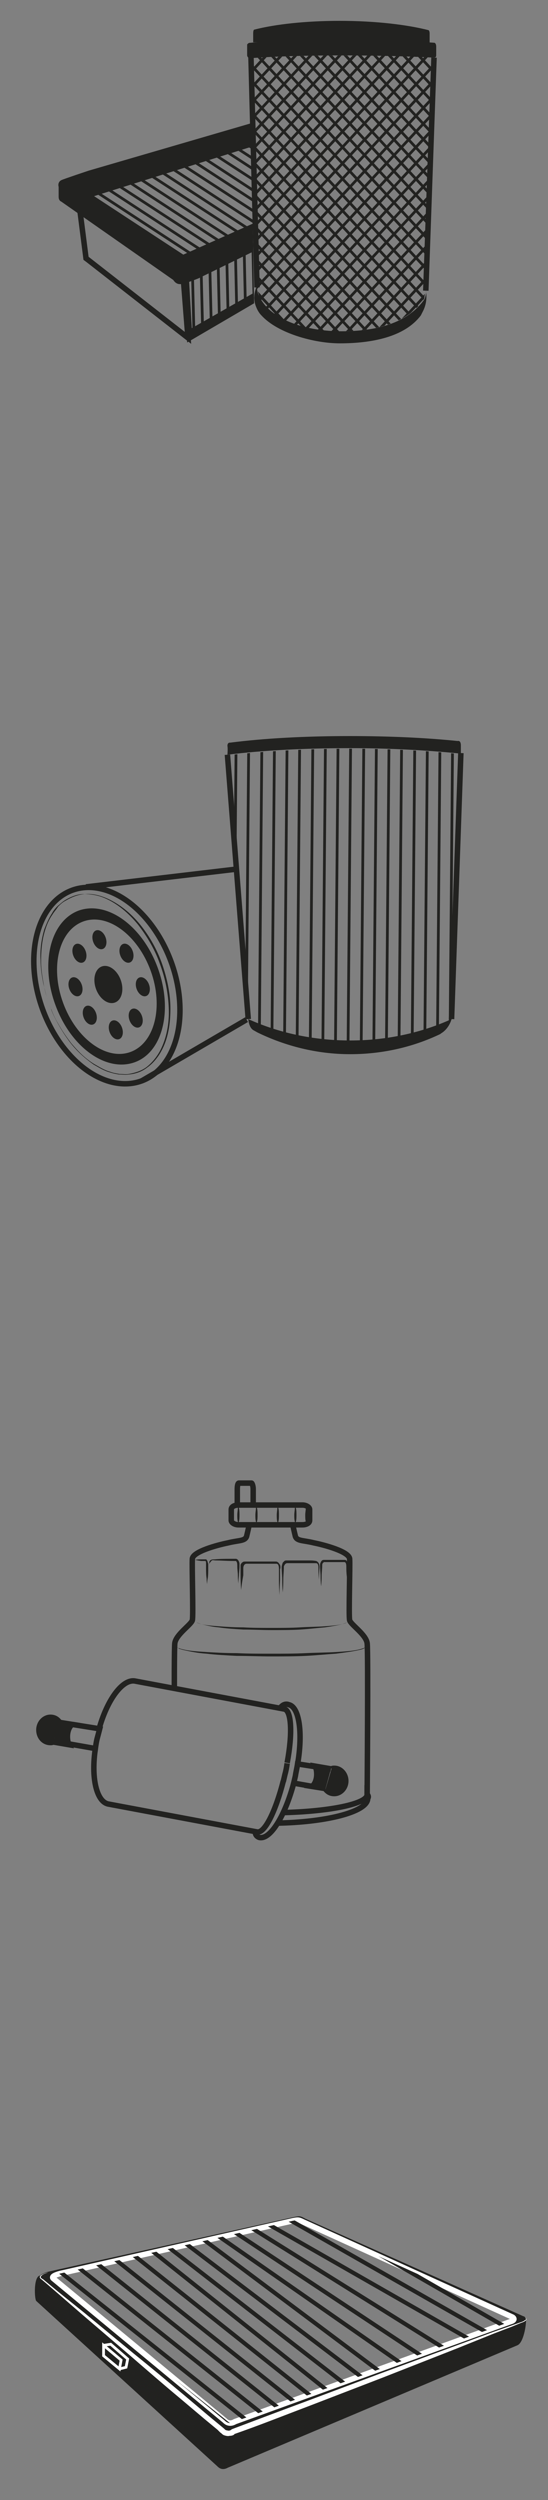 <?xml version="1.0" encoding="utf-8"?>
<!-- Generator: Adobe Illustrator 19.0.0, SVG Export Plug-In . SVG Version: 6.00 Build 0)  -->
<svg version="1.1" id="Capa_1" xmlns="http://www.w3.org/2000/svg" xmlns:xlink="http://www.w3.org/1999/xlink" x="0px" y="0px"
	 viewBox="0 0 100 455.8" style="enable-background:new 0 0 100 455.8;" xml:space="preserve">
<rect x="0" y="0" width="100" height="455.8" fill="#808080" stroke="none"/>
<style type="text/css">
	.st0{fill:#222220;}
	.st1{fill:none;stroke:#FFFFFF;stroke-miterlimit:10;}
	.st2{fill:none;stroke:#222220;stroke-miterlimit:10;}
	.st3{clip-path:url(#SVGID_2_);}
	.st4{fill:none;stroke:#222220;stroke-width:0.5;stroke-miterlimit:10;}
	.st5{clip-path:url(#SVGID_4_);}
	.st6{fill:#222220;stroke:#222220;stroke-miterlimit:10;}
	.st7{clip-path:url(#SVGID_6_);}
	.st8{clip-path:url(#SVGID_8_);}
	.st9{clip-path:url(#SVGID_10_);}
	.st10{clip-path:url(#SVGID_12_);}
	.st11{fill:none;stroke:#FFFFFF;stroke-width:0.5;stroke-miterlimit:10;}
	.st12{fill:#FFFFFF;}
	.st13{clip-path:url(#SVGID_14_);}
	.st14{fill:none;stroke:#222220;stroke-width:0.75;stroke-miterlimit:10;}
</style>
<g>
	<g>
		<path class="st0" d="M78.4,7.8c0,0,0-1.2,0-1.7c0-0.5-0.2-0.6-0.2-0.6C74.3,4.5,68.5,3.8,62,3.8c-6.1,0-11.7,0.6-15.6,1.6
			c0,0-0.2,0-0.2,0.7s0,1.6,0,1.6"/>
		<path class="st1" d="M62,14.2"/>
		<path class="st0" d="M45.3,10.5c0.2,0.2,0.3,0.1,0.5,0.1c3.9-0.3,9.9-0.5,16.5-0.5c6.8,0,12.9,0.2,16.8,0.4c0.2,0,0.3,0,0.4-0.1
			c0,0,0.1-0.1,0.1-0.3c0-0.5,0-1.2,0-1.6c0-0.6-0.3-0.7-0.3-0.7C75.4,7.5,69.1,7.2,62,7.2c-6.5,0-12.4,0.2-16.3,0.6
			c-0.2,0-0.2,0-0.4,0.1c-0.1,0.1-0.2,0.2-0.2,0.2l0,2C45.1,10.1,45.1,10.3,45.3,10.5z"/>
		<path class="st1" d="M45.1,10.1"/>
		<path class="st1" d="M79.7,10"/>
		<path class="st0" d="M76.8,57.5c-3,4-9.1,5.1-14.8,5.1c-4.6,0-11.3-1.8-14.3-5.1c-0.6-0.6-0.9-1.4-0.9-1.4c-1-2.2,0.2-4.2,0.2-4.2
			C46.7,53,47.3,54,47.3,54c2.1,4.5,8.9,6.4,15,6.4c6.2,0,12.1-1.4,15.2-5.9c0,0,0.4-1.2,0.2-1.5c0,0,0.5,1.9-0.6,3.9L76.8,57.5z"/>
		<path class="st1" d="M62.3,18.7"/>
		<path class="st1" d="M62.3,12.4"/>
		<line class="st2" x1="79.2" y1="10.5" x2="77.7" y2="53"/>
		<line class="st2" x1="45.8" y1="10.5" x2="46.9" y2="52.4"/>
		<g>
			<defs>
				<path id="SVGID_1_" d="M62.2,60.4c6.2,0,12.1-1.4,15.2-5.9l0.2-1.5l1.4-42.4l0-0.1c-3.9-0.3-10-0.4-16.8-0.4 M62.2,10.1
					c-6.7,0-12.6,0.2-16.5,0.5l0,0.1l1.2,41.8l0.4,1.6c2.1,4.5,8.9,6.4,15,6.4"/>
			</defs>
			<clipPath id="SVGID_2_">
				<use xlink:href="#SVGID_1_"  style="overflow:visible;"/>
			</clipPath>
			<g class="st3">
				<line class="st4" x1="64" y1="-6.5" x2="22.2" y2="38.6"/>
				<line class="st4" x1="102.8" y1="29.6" x2="61" y2="74.6"/>
				<line class="st4" x1="101.4" y1="28.3" x2="59.5" y2="73.3"/>
				<line class="st4" x1="100" y1="26.9" x2="58.1" y2="72"/>
				<line class="st4" x1="98.5" y1="25.6" x2="56.7" y2="70.6"/>
				<line class="st4" x1="97.1" y1="24.2" x2="55.2" y2="69.3"/>
				<line class="st4" x1="95.7" y1="22.9" x2="53.8" y2="67.9"/>
				<line class="st4" x1="94.2" y1="21.6" x2="52.3" y2="66.6"/>
				<line class="st4" x1="92.8" y1="20.2" x2="50.9" y2="65.3"/>
				<line class="st4" x1="91.3" y1="18.9" x2="49.5" y2="63.9"/>
				<line class="st4" x1="89.9" y1="17.6" x2="48" y2="62.6"/>
				<line class="st4" x1="88.5" y1="16.2" x2="46.6" y2="61.3"/>
				<line class="st4" x1="87" y1="14.9" x2="45.2" y2="59.9"/>
				<line class="st4" x1="85.6" y1="13.6" x2="43.7" y2="58.6"/>
				<line class="st4" x1="84.2" y1="12.2" x2="42.3" y2="57.3"/>
				<line class="st4" x1="82.7" y1="10.9" x2="40.8" y2="55.9"/>
				<line class="st4" x1="81.3" y1="9.6" x2="39.4" y2="54.6"/>
				<line class="st4" x1="79.8" y1="8.2" x2="38" y2="53.2"/>
				<line class="st4" x1="78.4" y1="6.9" x2="36.5" y2="51.9"/>
				<line class="st4" x1="77" y1="5.5" x2="35.1" y2="50.6"/>
				<line class="st4" x1="75.5" y1="4.2" x2="33.7" y2="49.2"/>
				<line class="st4" x1="74.1" y1="2.9" x2="32.2" y2="47.9"/>
				<line class="st4" x1="72.7" y1="1.5" x2="30.8" y2="46.6"/>
				<line class="st4" x1="71.2" y1="0.2" x2="29.4" y2="45.2"/>
				<line class="st4" x1="69.8" y1="-1.1" x2="27.9" y2="43.9"/>
				<line class="st4" x1="68.4" y1="-2.5" x2="26.5" y2="42.6"/>
				<line class="st4" x1="66.9" y1="-3.8" x2="25" y2="41.2"/>
				<line class="st4" x1="65.5" y1="-5.1" x2="23.6" y2="39.9"/>
			</g>
			<g class="st3">
				<line class="st4" x1="61" y1="-6.5" x2="102.8" y2="38.6"/>
				<line class="st4" x1="22.2" y1="29.6" x2="64" y2="74.6"/>
				<line class="st4" x1="23.6" y1="28.3" x2="65.5" y2="73.3"/>
				<line class="st4" x1="25" y1="26.9" x2="66.9" y2="72"/>
				<line class="st4" x1="26.5" y1="25.6" x2="68.4" y2="70.6"/>
				<line class="st4" x1="27.9" y1="24.2" x2="69.8" y2="69.3"/>
				<line class="st4" x1="29.4" y1="22.9" x2="71.2" y2="67.9"/>
				<line class="st4" x1="30.8" y1="21.6" x2="72.7" y2="66.6"/>
				<line class="st4" x1="32.2" y1="20.2" x2="74.1" y2="65.3"/>
				<line class="st4" x1="33.7" y1="18.9" x2="75.5" y2="63.9"/>
				<line class="st4" x1="35.1" y1="17.6" x2="77" y2="62.6"/>
				<line class="st4" x1="36.5" y1="16.2" x2="78.4" y2="61.3"/>
				<line class="st4" x1="38" y1="14.9" x2="79.8" y2="59.9"/>
				<line class="st4" x1="39.4" y1="13.6" x2="81.3" y2="58.6"/>
				<line class="st4" x1="40.8" y1="12.2" x2="82.7" y2="57.3"/>
				<line class="st4" x1="42.3" y1="10.9" x2="84.2" y2="55.9"/>
				<line class="st4" x1="43.7" y1="9.6" x2="85.6" y2="54.6"/>
				<line class="st4" x1="45.2" y1="8.2" x2="87" y2="53.2"/>
				<line class="st4" x1="46.6" y1="6.9" x2="88.5" y2="51.9"/>
				<line class="st4" x1="48" y1="5.5" x2="89.9" y2="50.6"/>
				<line class="st4" x1="49.5" y1="4.2" x2="91.3" y2="49.2"/>
				<line class="st4" x1="50.9" y1="2.9" x2="92.8" y2="47.9"/>
				<line class="st4" x1="52.3" y1="1.5" x2="94.2" y2="46.6"/>
				<line class="st4" x1="53.8" y1="0.2" x2="95.7" y2="45.2"/>
				<line class="st4" x1="55.2" y1="-1.1" x2="97.1" y2="43.9"/>
				<line class="st4" x1="56.7" y1="-2.5" x2="98.5" y2="42.6"/>
				<line class="st4" x1="58.1" y1="-3.8" x2="100" y2="41.2"/>
				<line class="st4" x1="59.5" y1="-5.1" x2="101.4" y2="39.9"/>
			</g>
		</g>
	</g>
	<g>
		<defs>
			<polygon id="SVGID_3_" points="45.8,21.8 46.4,57.2 37.6,64.6 23.6,63.5 4.1,33.2 			"/>
		</defs>
		<clipPath id="SVGID_4_">
			<use xlink:href="#SVGID_3_"  style="overflow:visible;"/>
		</clipPath>
		<g class="st5">
			<path class="st6" d="M80.4,28.6L36,50.3c0,0-2.7,1.1-3.2,1c-0.5,0-0.8-0.6-0.8-0.6L11.4,36.3c0,0-0.2,0-0.2-0.4
				c0-0.4,0-1.9,0-1.9s-0.2-0.5,0.2-0.7c0.4-0.2,4.9-1.7,4.9-1.7l29.5-8.6l0.5,3.1L16,35.6L33.4,47l42.6-19L80.4,28.6z"/>
			<path class="st2" d="M14.6,34.8c0,0-1.9-1.2-1.7-1.3C13,33.4,44.2,24,44.2,24"/>
			<path class="st2" d="M12.1,34.8c0,0,18.6,12.4,19.5,13.2c0.9,0.7,1.7,1.2,2.9,0.7c1.2-0.4,36.6-17.1,36.6-17.1"/>
			<polyline class="st2" points="14.6,38.5 15.7,47.1 16.1,47.4 34.3,61.6 33.5,51.4 			"/>
			<g>
				<defs>
					<polygon id="SVGID_5_" points="46.3,26 16,35.6 33.4,47 66.2,32.4 					"/>
				</defs>
				<clipPath id="SVGID_6_">
					<use xlink:href="#SVGID_5_"  style="overflow:visible;"/>
				</clipPath>
				<g class="st7">
					<line class="st4" x1="11.9" y1="33.2" x2="49.3" y2="57.6"/>
					<line class="st4" x1="28.4" y1="7.8" x2="65.9" y2="32.3"/>
					<line class="st4" x1="27.5" y1="9.1" x2="65" y2="33.6"/>
					<line class="st4" x1="26.7" y1="10.5" x2="64.1" y2="34.9"/>
					<line class="st4" x1="25.8" y1="11.8" x2="63.3" y2="36.3"/>
					<line class="st4" x1="24.9" y1="13.2" x2="62.4" y2="37.6"/>
					<line class="st4" x1="16.2" y1="26.5" x2="53.7" y2="51"/>
					<line class="st4" x1="15.3" y1="27.8" x2="52.8" y2="52.3"/>
					<line class="st4" x1="14.5" y1="29.2" x2="52" y2="53.6"/>
					<line class="st4" x1="13.6" y1="30.5" x2="51.1" y2="55"/>
					<line class="st4" x1="12.7" y1="31.8" x2="50.2" y2="56.3"/>
					<line class="st4" x1="29.3" y1="6.5" x2="66.8" y2="30.9"/>
					<line class="st4" x1="24" y1="14.5" x2="61.5" y2="38.9"/>
					<line class="st4" x1="23.2" y1="15.8" x2="60.7" y2="40.3"/>
					<line class="st4" x1="22.3" y1="17.2" x2="59.8" y2="41.6"/>
					<line class="st4" x1="21.4" y1="18.5" x2="58.9" y2="43"/>
					<line class="st4" x1="20.6" y1="19.8" x2="58.1" y2="44.3"/>
					<line class="st4" x1="19.7" y1="21.2" x2="57.2" y2="45.6"/>
					<line class="st4" x1="18.8" y1="22.5" x2="56.3" y2="47"/>
					<line class="st4" x1="17.9" y1="23.8" x2="55.4" y2="48.3"/>
					<line class="st4" x1="17.1" y1="25.2" x2="54.6" y2="49.6"/>
				</g>
				<use xlink:href="#SVGID_5_"  style="overflow:visible;fill:none;stroke:#222220;stroke-miterlimit:10;"/>
			</g>
			<g>
				<defs>
					<polygon id="SVGID_7_" points="34.3,60.8 67.2,42.1 66.7,35.3 33.7,50.7 					"/>
				</defs>
				<clipPath id="SVGID_8_">
					<use xlink:href="#SVGID_7_"  style="overflow:visible;"/>
				</clipPath>
				<g class="st8">
					<line class="st4" x1="34.3" y1="16.5" x2="35.4" y2="61.2"/>
					<line class="st4" x1="64.6" y1="15.8" x2="65.6" y2="60.5"/>
					<line class="st4" x1="63" y1="15.8" x2="64" y2="60.6"/>
					<line class="st4" x1="61.4" y1="15.9" x2="62.4" y2="60.6"/>
					<line class="st4" x1="59.8" y1="15.9" x2="60.9" y2="60.6"/>
					<line class="st4" x1="58.2" y1="15.9" x2="59.3" y2="60.7"/>
					<line class="st4" x1="42.3" y1="16.3" x2="43.3" y2="61.1"/>
					<line class="st4" x1="40.7" y1="16.3" x2="41.7" y2="61.1"/>
					<line class="st4" x1="39.1" y1="16.4" x2="40.1" y2="61.1"/>
					<line class="st4" x1="37.5" y1="16.4" x2="38.6" y2="61.2"/>
					<line class="st4" x1="35.9" y1="16.4" x2="37" y2="61.2"/>
					<line class="st4" x1="66.2" y1="15.7" x2="67.2" y2="60.5"/>
					<line class="st4" x1="56.6" y1="16" x2="57.7" y2="60.7"/>
					<line class="st4" x1="55" y1="16" x2="56.1" y2="60.8"/>
					<line class="st4" x1="53.4" y1="16" x2="54.5" y2="60.8"/>
					<line class="st4" x1="51.8" y1="16.1" x2="52.9" y2="60.8"/>
					<line class="st4" x1="50.3" y1="16.1" x2="51.3" y2="60.9"/>
					<line class="st4" x1="48.7" y1="16.2" x2="49.7" y2="60.9"/>
					<line class="st4" x1="47.1" y1="16.2" x2="48.1" y2="60.9"/>
					<line class="st4" x1="45.5" y1="16.2" x2="46.5" y2="61"/>
					<line class="st4" x1="43.9" y1="16.3" x2="44.9" y2="61"/>
				</g>
				<use xlink:href="#SVGID_7_"  style="overflow:visible;fill:none;stroke:#222220;stroke-miterlimit:10;"/>
			</g>
			<polyline class="st2" points="34,51.2 34.6,61.6 67.6,42.3 			"/>
		</g>
	</g>
</g>
<g>
	<g>
		<g>
			<path class="st0" d="M41.5,137.6c6.4-0.8,14.1-1.2,22.4-1.2c7.4,0,14.3,0.4,20.2,1c0,0,0-0.5,0-1.5c0-1-0.6-0.8-0.6-0.8
				c-5.8-0.6-12.5-0.9-19.7-0.9c-8.1,0-15.6,0.4-21.8,1.2c0,0-0.5-0.1-0.5,0.6C41.6,136.5,41.5,137.6,41.5,137.6z"/>
			<path class="st0" d="M46.9,188.2c5.1,2.5,10.9,4,17,4c5.9,0,11.5-1.3,16.5-3.7c0,0-0.3,0.2,0.1-0.1c1.5-0.9,1.9-2.6,1.9-2.6
				c-5.5,2.5-11.8,3.9-18.5,3.9c-6.7,0-13.1-1.4-18.6-3.9c0,0,0.1,1.5,0.9,2C47.1,188.3,46.9,188.2,46.9,188.2z"/>
			<line class="st2" x1="84.1" y1="137.3" x2="82.4" y2="185.8"/>
			<line class="st2" x1="41.5" y1="137.6" x2="45.3" y2="185.8"/>
		</g>
		<g>
			<defs>
				<path id="SVGID_9_" d="M84.1,137.5c-5.9-0.6-12.8-1-20.2-1c-8.3,0-16,0.5-22.4,1.2v0.1l3.8,48v0.1c5.5,2.5,11.9,3.9,18.6,3.9
					c6.7,0,13-1.4,18.5-3.9l0-0.1L84.1,137.5L84.1,137.5z"/>
			</defs>
			<clipPath id="SVGID_10_">
				<use xlink:href="#SVGID_9_"  style="overflow:visible;"/>
			</clipPath>
			<g class="st9">
				<line class="st4" x1="38.5" y1="133.4" x2="38" y2="192.1"/>
				<line class="st4" x1="82.6" y1="133.8" x2="82.1" y2="192.4"/>
				<line class="st4" x1="80.3" y1="133.8" x2="79.8" y2="192.4"/>
				<line class="st4" x1="78" y1="133.8" x2="77.5" y2="192.4"/>
				<line class="st4" x1="75.7" y1="133.8" x2="75.2" y2="192.4"/>
				<line class="st4" x1="73.3" y1="133.7" x2="72.8" y2="192.4"/>
				<line class="st4" x1="50.1" y1="133.5" x2="49.6" y2="192.2"/>
				<line class="st4" x1="47.8" y1="133.5" x2="47.3" y2="192.2"/>
				<line class="st4" x1="45.4" y1="133.5" x2="44.9" y2="192.1"/>
				<line class="st4" x1="43.1" y1="133.5" x2="42.6" y2="192.1"/>
				<line class="st4" x1="40.8" y1="133.5" x2="40.3" y2="192.1"/>
				<line class="st4" x1="85" y1="133.8" x2="84.5" y2="192.5"/>
				<line class="st4" x1="71" y1="133.7" x2="70.5" y2="192.4"/>
				<line class="st4" x1="68.7" y1="133.7" x2="68.2" y2="192.3"/>
				<line class="st4" x1="66.4" y1="133.7" x2="65.9" y2="192.3"/>
				<line class="st4" x1="64" y1="133.7" x2="63.5" y2="192.3"/>
				<line class="st4" x1="61.7" y1="133.6" x2="61.2" y2="192.3"/>
				<line class="st4" x1="59.4" y1="133.6" x2="58.9" y2="192.2"/>
				<line class="st4" x1="57.1" y1="133.6" x2="56.6" y2="192.2"/>
				<line class="st4" x1="54.7" y1="133.6" x2="54.2" y2="192.2"/>
				<line class="st4" x1="52.4" y1="133.6" x2="51.9" y2="192.2"/>
			</g>
		</g>
	</g>
	<g>
		
			<ellipse transform="matrix(0.94 -0.341 0.341 0.94 -60.104 17.423)" class="st2" cx="19.5" cy="179.7" rx="12.5" ry="18.5"/>
		<ellipse transform="matrix(0.94 -0.341 0.341 0.94 -60.046 17.516)" class="st0" cx="19.8" cy="179.5" rx="2.4" ry="3.5"/>
		<path class="st0" d="M28.8,176.5c-2.8-7.7-9.2-12.3-14.4-10.5c-5.2,1.9-7.1,9.6-4.3,17.2c2.8,7.7,9.2,12.3,14.4,10.5
			C29.7,191.9,31.6,184.2,28.8,176.5z M23.8,191.8c-4.4,1.6-9.9-2.4-12.3-9c-2.4-6.6-0.7-13.2,3.7-14.8c4.4-1.6,9.9,2.4,12.3,9
			C29.9,183.6,28.2,190.2,23.8,191.8z"/>
		
			<ellipse transform="matrix(0.94 -0.341 0.341 0.94 -57.379 16.51)" class="st0" cx="18.2" cy="171.3" rx="1.2" ry="1.8"/>
		<ellipse transform="matrix(0.94 -0.341 0.341 0.94 -57.9 18.294)" class="st0" cx="23.1" cy="173.8" rx="1.2" ry="1.8"/>
		<ellipse transform="matrix(0.94 -0.341 0.341 0.94 -59.818 19.699)" class="st0" cx="26.1" cy="179.9" rx="1.2" ry="1.8"/>
		<ellipse transform="matrix(0.94 -0.341 0.341 0.94 -61.837 19.61)" class="st0" cx="24.8" cy="185.6" rx="1.2" ry="1.8"/>
		<ellipse transform="matrix(0.94 -0.341 0.341 0.94 -62.742 18.427)" class="st0" cx="21.1" cy="187.8" rx="1.2" ry="1.8"/>
		<ellipse transform="matrix(0.94 -0.341 0.341 0.94 -62.15 16.689)" class="st0" cx="16.4" cy="185.1" rx="1.2" ry="1.8"/>
		<ellipse transform="matrix(0.94 -0.341 0.341 0.94 -60.54 15.506)" class="st0" cx="13.8" cy="179.9" rx="1.2" ry="1.8"/>
		<ellipse transform="matrix(0.94 -0.341 0.341 0.94 -58.402 15.369)" class="st0" cx="14.5" cy="173.8" rx="1.2" ry="1.8"/>
		<line class="st2" x1="15.7" y1="161.7" x2="42.8" y2="158.5"/>
		<line class="st2" x1="25.8" y1="197.1" x2="45" y2="185.9"/>
		<g>
			<path class="st0" d="M9,183.2c0,0-0.1-0.3-0.3-0.9c-0.2-0.6-0.5-1.5-0.7-2.7c-0.2-1.2-0.5-2.7-0.5-4.3c0-1.7,0.1-3.6,0.7-5.6
				c0.3-1,0.7-2,1.4-3c0.3-0.5,0.7-0.9,1-1.4c0.4-0.4,0.8-0.8,1.4-1.1c1-0.6,2.2-1.1,3.5-1.2c1.3-0.1,2.6,0.2,3.8,0.7
				c2.4,1,4.6,2.8,6.3,4.9c1.7,2.1,3.1,4.6,4,7.2c0.9,2.6,1.5,5.4,1.5,8.1c0,2.7-0.4,5.5-1.7,7.8c-0.6,1.1-1.5,2.2-2.5,2.9
				c-1,0.8-2.2,1.2-3.4,1.3c-0.6,0.1-1.2,0-1.8,0c-0.6-0.1-1.1-0.2-1.7-0.4c-1.1-0.3-2-0.9-2.9-1.4c-1.7-1.2-3.1-2.5-4.2-3.9
				c-1-1.3-1.8-2.6-2.4-3.7c-0.6-1.1-1-1.9-1.2-2.6C9.1,183.5,9,183.2,9,183.2z M9,183.2c0,0,0.1,0.3,0.4,0.9
				c0.2,0.6,0.6,1.5,1.2,2.5c0.6,1.1,1.4,2.3,2.4,3.6c1.1,1.3,2.4,2.7,4.2,3.8c0.9,0.5,1.8,1.1,2.9,1.4c0.5,0.2,1.1,0.3,1.7,0.4
				c0.6,0,1.2,0.1,1.7,0c1.2-0.2,2.4-0.6,3.3-1.3c1-0.8,1.8-1.8,2.4-2.9c1.2-2.3,1.7-5,1.6-7.7c-0.1-2.7-0.6-5.4-1.6-8.1
				c-0.9-2.6-2.3-5-4-7.2c-1.7-2.1-3.8-3.9-6.2-4.9c-1.2-0.5-2.5-0.7-3.7-0.7c-1.2,0-2.4,0.5-3.4,1.1c-0.5,0.3-0.9,0.7-1.4,1.1
				c-0.4,0.4-0.8,0.9-1,1.3c-0.6,0.9-1,1.9-1.4,2.9c-0.6,2-0.8,3.9-0.7,5.6c0,1.7,0.3,3.2,0.5,4.3c0.3,1.2,0.5,2.1,0.7,2.7
				C8.9,182.9,9,183.2,9,183.2z"/>
		</g>
	</g>
</g>
<g>
	<g>
		<g>
			<path class="st6" d="M59.4,326.2c0.4,0.5,0.9,0.8,1.6,0.8c1.1,0,2.1-1,2.1-2.3c0-1.2-0.9-2.3-2.1-2.3c-0.2,0-0.3,0-0.5,0.1"/>
			<path class="st6" d="M60.4,322.5l-2.9-0.5l0,0c0.2,0.4,0.3,0.9,0.3,1.5c0,1-0.4,1.9-0.9,2.2l0,0l2.5,0.4"/>
		</g>
		<g>
			<path class="st6" d="M10.8,313.9c-0.4-0.5-0.9-0.8-1.6-0.8c-1.1,0-2.1,1-2.1,2.3s0.9,2.3,2.1,2.3c0.2,0,0.3,0,0.5-0.1"/>
			<path class="st6" d="M9.7,317.6l2.9,0.5l0,0c-0.2-0.4-0.3-0.9-0.3-1.5c0-1,0.4-1.9,0.9-2.2l0,0l-2.5-0.4"/>
		</g>
		<g>
			<path class="st2" d="M57.5,322.1l-3.2-0.5c-0.1,0.7-0.3,1.5-0.4,2.2c-0.1,0.4-0.2,0.9-0.3,1.3l3.4,0.6"/>
			<path class="st2" d="M12.3,317.9l5.1,0.9c0.1-0.7,0.2-1.4,0.4-2.1c0.1-0.4,0.3-1.1,0.4-1.5l-5-0.8"/>
			<path class="st2" d="M51.7,324.8c0.1-0.4,0.2-0.9,0.3-1.3c0.2-0.7,0.3-1.3,0.4-2"/>
			<path class="st2" d="M54.3,321.7c1-5.8,0.3-10.5-1.6-10.9c0,0-0.8-0.4-1.5,0.5"/>
			<path class="st2" d="M18,315.5c1.5-5.6,4.4-9.5,6.7-9l27.2,5.1c1.3,0.3,1.5,4.5,0.5,9.8"/>
			<path class="st2" d="M53.6,325.1c-1.6,6-4.3,10.4-6.3,9.9c0,0-0.7-0.2-0.7-0.9"/>
			<path class="st2" d="M17.4,318.8c-0.8,5.3,0.2,9.6,2.3,10.1l27.2,5.1c1.4,0.3,3.4-3.8,4.8-9.3"/>
		</g>
	</g>
	<g>
		<defs>
			<path id="SVGID_11_" d="M50.1,333.2c0,0,2.8-5.9,3.2-7c0.3-1.1,3.6-0.2,3.6-0.2l3.5,0.9c0,0,2.4,0.2,2.1-1.8
				c-0.3-2-3.2-2.7-3.2-2.7l-4.6-0.9c0,0,0.4-6.5-0.4-8.3c-0.8-1.8-1.3-2.4-2.3-2.4c-1,0-2.4,0.4-2.4,0.4l-17.8-3.4l-2.6-0.5
				l-1.5-9.5l4-29.7l23.9-2.3l15.3,13.6l12,27l-7.3,26.8l-22,1.8L50.1,333.2z"/>
		</defs>
		<clipPath id="SVGID_12_">
			<use xlink:href="#SVGID_11_"  style="overflow:visible;"/>
		</clipPath>
		<g class="st10">
			<path class="st2" d="M31.9,327.3c0,0-0.2-26.1,0-27.7c0.2-1.6,3-3.4,3.2-4.2c0.2-0.8-0.1-9.9,0-11.2c0.1-1.3,4.5-2.5,6.5-2.9
				c2-0.5,3.1-0.3,3.4-1.2c0.2-0.8,0.5-2.2,0.5-2.2"/>
			<path class="st2" d="M67,327.3c0,0,0.2-26.1,0-27.7c-0.2-1.6-3-3.4-3.2-4.2c-0.2-0.8,0.1-9.9,0-11.2c-0.1-1.3-4.5-2.5-6.5-2.9
				c-2-0.5-3.1-0.3-3.4-1.2c-0.2-0.8-0.5-2.2-0.5-2.2"/>
			<g>
				<path class="st2" d="M67,327.1"/>
				<path class="st2" d="M31.9,327.2"/>
				<path class="st2" d="M67,327.1c0,0,0,0.1,0,0.1c0,1.8-7.9,3.3-17.6,3.3c-9.7,0-17.6-1.5-17.6-3.3c0,0,0,0,0-0.1
					c-0.2,0.2-0.3,0.5-0.3,0.8c0,2.5,8,4.5,17.8,4.5c9.8,0,17.8-2,17.8-4.5C67.3,327.6,67.2,327.4,67,327.1z"/>
			</g>
			<path class="st2" d="M56.5,277.2c0,0.5-0.6,0.8-1.3,0.8H43.5c-0.7,0-1.3-0.4-1.3-0.8v-2c0-0.5,0.6-0.8,1.3-0.8h11.7
				c0.7,0,1.3,0.4,1.3,0.8V277.2z"/>
			<path class="st2" d="M43.3,274.4v-2.9c0-0.6,0.1-1.1,0.3-1.1h2.3c0.1,0,0.3,0.5,0.3,1.1v2.9"/>
			<path class="st2" d="M48.4,330.5"/>
			<path class="st2" d="M49.5,330.5"/>
			<g>
				<path class="st0" d="M66.6,300.3c0,0,0,0.2-0.3,0.3c-0.2,0.1-0.6,0.2-1.1,0.3c-0.9,0.2-2.3,0.4-3.9,0.6
					c-1.6,0.1-3.5,0.3-5.5,0.4c-2,0.1-4.2,0.1-6.3,0.1c-2.2,0-4.3-0.1-6.3-0.1c-2-0.1-3.9-0.2-5.5-0.4c-1.6-0.1-3-0.4-3.9-0.6
					c-0.5-0.1-0.8-0.2-1.1-0.3c-0.2-0.1-0.3-0.3-0.3-0.3c0,0,0,0.2,0.3,0.2c0.2,0.1,0.6,0.2,1.1,0.3c0.9,0.2,2.3,0.3,3.9,0.4
					c1.6,0.1,3.5,0.2,5.5,0.2c2,0.1,4.2,0.1,6.3,0.1c2.2,0,4.3,0,6.3-0.1c2-0.1,3.9-0.1,5.5-0.2c1.6-0.1,3-0.2,3.9-0.4
					c0.5-0.1,0.8-0.2,1.1-0.3C66.6,300.4,66.6,300.3,66.6,300.3z"/>
			</g>
			<g>
				<path class="st0" d="M63.5,295.6c0,0,0,0.1-0.2,0.2c-0.2,0.1-0.5,0.2-0.8,0.3c-0.7,0.2-1.8,0.4-3.2,0.6
					c-1.3,0.1-2.9,0.3-4.5,0.4c-1.7,0.1-3.4,0.1-5.2,0.1c-1.8,0-3.5-0.1-5.2-0.1c-1.7-0.1-3.2-0.2-4.5-0.4c-1.3-0.1-2.4-0.4-3.2-0.6
					c-0.4-0.1-0.7-0.2-0.8-0.3c-0.2-0.1-0.2-0.2-0.2-0.2c0,0,0,0.1,0.2,0.2c0.2,0.1,0.5,0.2,0.8,0.3c0.8,0.2,1.8,0.3,3.2,0.4
					c1.3,0.1,2.9,0.2,4.5,0.2c1.6,0.1,3.4,0.1,5.2,0.1c1.8,0,3.5,0,5.2-0.1c1.6-0.1,3.2-0.1,4.5-0.2c1.3-0.1,2.4-0.2,3.2-0.4
					c0.4-0.1,0.7-0.2,0.8-0.3C63.5,295.7,63.5,295.6,63.5,295.6z"/>
			</g>
			<g>
				<path class="st0" d="M44,289.9c0,0-0.1-1.1-0.1-2.7c0-0.4,0-0.9,0-1.3l0-0.2c0-0.1,0-0.1,0-0.2l0-0.2c0-0.1,0.1-0.1,0.1-0.2
					c0.1-0.2,0.2-0.2,0.3-0.3c0.1-0.1,0.3-0.1,0.5-0.1c1,0,2.1,0,3.2,0c0.5,0,1.1,0,1.6,0c0.3,0,0.5,0,0.8,0c0.1,0,0.3,0.1,0.4,0.2
					c0.1,0.1,0.2,0.3,0.3,0.4c0.1,0.3,0.1,0.6,0,0.8c0,0.2,0,0.5,0,0.7c0,0.5,0,0.9,0,1.3c-0.1,1.6-0.1,2.7-0.1,2.7
					s-0.1-1.1-0.1-2.7c0-0.4,0-0.9,0-1.3c0-0.2,0-0.5,0-0.7c0-0.2,0-0.5-0.1-0.7c0-0.1-0.1-0.2-0.1-0.2c-0.1,0-0.1-0.1-0.2-0.1
					c-0.2,0-0.5,0-0.7,0c-0.5,0-1.1,0-1.6,0c-1.1,0-2.2,0-3.2,0c-0.4,0-0.6,0.4-0.6,0.8c0,0.5,0,0.9,0,1.3
					C44.1,288.8,44,289.9,44,289.9z"/>
			</g>
			<g>
				<path class="st0" d="M51.6,290.3c0,0-0.1-0.9-0.1-2.3c0-0.7-0.1-1.5-0.1-2.3c0-0.2,0.1-0.5,0.2-0.8c0.1-0.1,0.2-0.2,0.3-0.3
					c0.1-0.1,0.3-0.1,0.4-0.1c0.4,0,0.9,0,1.4,0c0.9,0,1.8,0,2.7,0c0.4,0,0.8,0,1.3,0.1c0.5,0.2,0.6,0.7,0.6,1.1
					c-0.1,1.4-0.1,2.3-0.1,2.3s-0.1-0.9-0.1-2.3c0-0.3-0.1-0.7-0.4-0.7c-0.1,0-0.3,0-0.6,0c-0.2,0-0.4,0-0.6,0c-0.9,0-1.8,0-2.7,0
					c-0.5,0-0.9,0-1.4,0c-0.3,0-0.5,0.3-0.6,0.6c0,0.9-0.1,1.7-0.1,2.3C51.7,289.4,51.6,290.3,51.6,290.3z"/>
			</g>
			<g>
				<path class="st0" d="M58.6,289.2c0,0-0.1-0.7-0.1-1.8c0-0.6-0.1-1.2-0.1-1.9c0-0.2,0-0.4,0.1-0.6c0.1-0.2,0.2-0.5,0.6-0.5
					c0.4,0,0.7,0,1.1,0c0.7,0,1.5,0,2.2,0l0.3,0l0.1,0c0.1,0,0.1,0,0.2,0c0.3,0.1,0.3,0.3,0.4,0.5c0.1,0.4,0,0.7,0,0.9
					c-0.1,1.1-0.1,1.8-0.1,1.8s-0.1-0.7-0.1-1.8c0-0.3,0-0.6-0.1-0.8c0-0.1-0.2-0.2-0.2-0.2c0,0-0.1,0-0.1,0l-0.1,0l-0.3,0
					c-0.7,0-1.4,0-2.2,0c-0.4,0-0.7,0-1.1,0c0,0-0.1,0.1-0.2,0.2c-0.1,0.1-0.1,0.3-0.1,0.4c0,0.7-0.1,1.3-0.1,1.9
					C58.7,288.4,58.6,289.2,58.6,289.2z"/>
			</g>
			<g>
				<path class="st0" d="M38.2,285.2c0,0,0-0.2,0-0.4c0-0.1,0.1-0.3,0.3-0.4c0.2-0.1,0.4-0.1,0.7-0.1c0.9-0.1,2.2-0.1,3.4-0.1l0.2,0
					c0.1,0,0,0,0.2,0c0,0,0.1,0,0.1,0c0.3,0.1,0.4,0.3,0.5,0.5c0.1,0.2,0.1,0.4,0.1,0.5c0,0.2,0,0.3,0,0.4c0,0.6-0.1,1.1-0.1,1.6
					c-0.1,0.9-0.1,1.5-0.1,1.5s-0.1-0.6-0.1-1.5c0-0.5-0.1-1-0.1-1.6c0-0.3,0-0.6-0.1-0.8c0-0.1-0.2-0.2-0.1-0.2c0,0-0.1,0-0.1,0
					c0,0-0.1,0-0.1,0l-0.2,0c-1.2,0-2.5-0.1-3.4-0.1c-0.2,0-0.5-0.1-0.6,0c-0.1,0-0.2,0.2-0.3,0.3C38.2,285,38.2,285.2,38.2,285.2z"
					/>
			</g>
			<g>
				<path class="st0" d="M35.6,284.4c0,0,0.4-0.1,1-0.1c0.1,0,0.3,0,0.5,0c0.1,0,0.2,0,0.3,0l0.1,0l0,0l0,0h0l0.1,0l0,0
					c0,0,0.1,0,0.1,0.1c0.1,0.1,0.1,0.1,0.1,0.1c0.1,0.2,0.1,0.4,0.2,0.6c0,0.2,0,0.4,0,0.6c0,0.8,0,1.6-0.1,2.1s-0.1,1-0.1,1
					s-0.1-0.4-0.1-1c-0.1-0.6-0.1-1.4-0.1-2.1c0-0.2,0-0.4,0-0.6c0-0.2,0-0.4-0.1-0.5c0.1,0-0.1,0-0.3,0c-0.2,0-0.3,0-0.5,0
					C36,284.5,35.6,284.4,35.6,284.4z"/>
			</g>
			<g>
				<path class="st0" d="M43.5,274.5c0,0,0.1,0.2,0.1,0.5c0.1,0.3,0.1,0.8,0.1,1.2c0,0.4,0,0.9-0.1,1.2c-0.1,0.3-0.1,0.5-0.1,0.5
					s-0.1-0.2-0.1-0.5c-0.1-0.3-0.1-0.8-0.1-1.2c0-0.4,0.1-0.9,0.1-1.2C43.4,274.7,43.5,274.5,43.5,274.5z"/>
			</g>
			<g>
				<path class="st0" d="M53.9,274.5c0,0,0.1,0.2,0.1,0.5c0.1,0.3,0.1,0.8,0.1,1.2c0,0.4,0,0.9-0.1,1.2c-0.1,0.3-0.1,0.5-0.1,0.5
					s-0.1-0.2-0.1-0.5c-0.1-0.3-0.1-0.8-0.1-1.2c0-0.4,0.1-0.9,0.1-1.2C53.8,274.7,53.9,274.5,53.9,274.5z"/>
			</g>
			<g>
				<path class="st0" d="M50.7,274.5c0,0,0.1,0.2,0.1,0.5c0.1,0.3,0.1,0.8,0.1,1.2c0,0.4,0,0.9-0.1,1.2c-0.1,0.3-0.1,0.5-0.1,0.5
					s-0.1-0.2-0.1-0.5c-0.1-0.3-0.1-0.8-0.1-1.2c0-0.4,0.1-0.9,0.1-1.2C50.7,274.7,50.7,274.5,50.7,274.5z"/>
			</g>
			<g>
				<path class="st0" d="M46.8,274.5c0,0,0.1,0.2,0.1,0.5c0.1,0.3,0.1,0.8,0.1,1.2c0,0.4,0,0.9-0.1,1.2c-0.1,0.3-0.1,0.5-0.1,0.5
					s-0.1-0.2-0.1-0.5c-0.1-0.3-0.1-0.8-0.1-1.2c0-0.4,0.1-0.9,0.1-1.2C46.7,274.7,46.8,274.5,46.8,274.5z"/>
			</g>
			<g>
				<path class="st0" d="M55.9,274.5c0,0,0.1,0.2,0.1,0.5c0.1,0.3,0.1,0.8,0.1,1.2c0,0.4,0,0.9-0.1,1.2c-0.1,0.3-0.1,0.5-0.1,0.5
					s-0.1-0.2-0.1-0.5c-0.1-0.3-0.1-0.8-0.1-1.2c0-0.4,0.1-0.9,0.1-1.2C55.8,274.7,55.9,274.5,55.9,274.5z"/>
			</g>
		</g>
	</g>
</g>
<g>
	<path class="st0" d="M95.9,422.7L95.9,422.7c0-0.2-0.2-0.4-0.4-0.4l-39.8-17.8c-0.9-0.5-1-0.5-2-0.3l-45,10
		c-0.7,0.2-1.2,0.5-1.4,0.7l-0.1,0c-1.1,0.4-0.9,4.2-0.6,4.6l33,30.1c0.3,0.3,0.9,0.9,2,0.3l52.8-22.3
		C95.7,427.1,96.2,422.8,95.9,422.7z M93.2,423.3L43,441.6c-1,0.6-1.6,0.1-1.9-0.2L9.8,415.4c-0.3-0.3,0.2-0.6,1.3-0.9l42.4-9.6
		c1-0.2,1.1-0.2,1.9,0.2l38.1,17.2C93.8,422.5,94.3,423,93.2,423.3z"/>
	<path class="st1" d="M93.4,422.4c0.3,0.1,0.8,0.6-0.3,0.9l-50.2,18.2c-1,0.6-1.6,0.1-1.9-0.2L9.7,415.4c-0.3-0.3,0.2-0.6,1.3-0.9
		l42.4-9.6c1-0.2,1.1-0.2,1.9,0.2L93.4,422.4z"/>
	<polygon class="st11" points="18.9,427.6 18.9,429.5 21.8,431.9 22.1,430.3 	"/>
	<polyline class="st11" points="21.8,431.9 23,431.6 23.3,430.1 20.2,427.4 18.9,427.6 	"/>
	<g>
		<path class="st12" d="M95.7,422.4c0.1,0.1,0.3,0.2,0.3,0.3c0.1,0.1,0.1,0.3-0.1,0.4c-0.2,0.2-0.5,0.3-0.8,0.4l-1.7,0.7l-3.4,1.3
			l-6.7,2.7l-13.5,5.3l-13.5,5.2c-4.5,1.7-9,3.5-13.6,5.1l0.1,0c-0.2,0.2-0.5,0.3-0.9,0.3c-0.3,0.1-0.7,0-1-0.1
			c-0.3-0.1-0.5-0.4-0.7-0.5l-0.5-0.5l-2.3-1.9l-4.5-3.8c-3-2.5-6-5.1-9-7.7l-9-7.7l-4.5-3.9l-2.2-1.9l-0.6-0.5
			c-0.1-0.1-0.2-0.1-0.3-0.3c-0.1-0.1,0-0.3,0.1-0.4c0.4-0.3,0.9-0.5,1.4-0.6c-0.5,0.2-1,0.3-1.3,0.7c-0.1,0.1-0.1,0.2,0,0.3
			c0.1,0.1,0.2,0.2,0.3,0.2l0.6,0.5l2.3,1.9l4.6,3.7l9.1,7.5c3.1,2.5,6.1,5,9.1,7.5l4.5,3.8l2.3,1.9l0.6,0.5
			c0.2,0.2,0.3,0.3,0.5,0.3c0.3,0.1,0.6,0.1,0.9-0.2l0,0l0,0c4.5-1.7,9-3.4,13.6-5.1l13.6-5.1l13.6-5l6.8-2.5l3.4-1.2l1.7-0.6
			c0.3-0.1,0.6-0.2,0.8-0.4C96.2,422.9,95.9,422.5,95.7,422.4z"/>
	</g>
	<g>
		<defs>
			<path id="SVGID_13_" d="M93.4,422.4c0.3,0.1,0.8,0.6-0.3,0.9l-50.2,18.2c-1,0.6-1.6,0.1-1.9-0.2L9.7,415.4
				c-0.3-0.3,0.2-0.6,1.3-0.9l42.4-9.6c1-0.2,1.1-0.2,1.9,0.2L93.4,422.4z"/>
		</defs>
		<clipPath id="SVGID_14_">
			<use xlink:href="#SVGID_13_"  style="overflow:visible;"/>
		</clipPath>
		<g class="st13">
			<line class="st14" x1="5.9" y1="417" x2="65.9" y2="464.7"/>
			<line class="st14" x1="37.6" y1="377.1" x2="97.6" y2="424.7"/>
			<line class="st14" x1="29.4" y1="388.1" x2="95.8" y2="426.3"/>
			<line class="st14" x1="27.7" y1="390.4" x2="94.2" y2="428.3"/>
			<line class="st14" x1="14.2" y1="406.5" x2="74.2" y2="454.2"/>
			<line class="st14" x1="12.6" y1="408.6" x2="72.5" y2="456.3"/>
			<line class="st14" x1="10.9" y1="410.7" x2="70.9" y2="458.4"/>
			<line class="st14" x1="9.2" y1="412.8" x2="69.2" y2="460.5"/>
			<line class="st14" x1="7.6" y1="414.9" x2="67.5" y2="462.6"/>
			<line class="st14" x1="39.3" y1="375" x2="99.3" y2="422.6"/>
			<line class="st14" x1="26" y1="392.4" x2="92.5" y2="430.4"/>
			<line class="st14" x1="25.1" y1="393.2" x2="90.1" y2="433.8"/>
			<line class="st14" x1="24" y1="394.5" x2="87.9" y2="436.8"/>
			<line class="st14" x1="22.8" y1="395.8" x2="85.7" y2="439.6"/>
			<line class="st14" x1="21.9" y1="396.9" x2="83.2" y2="442.8"/>
			<line class="st14" x1="20.4" y1="398.8" x2="81.4" y2="445.1"/>
			<line class="st14" x1="19" y1="400.6" x2="79.5" y2="447.5"/>
			<line class="st14" x1="17.6" y1="402.3" x2="77.5" y2="450"/>
			<line class="st14" x1="15.9" y1="404.4" x2="75.9" y2="452.1"/>
		</g>
	</g>
</g>
</svg>
